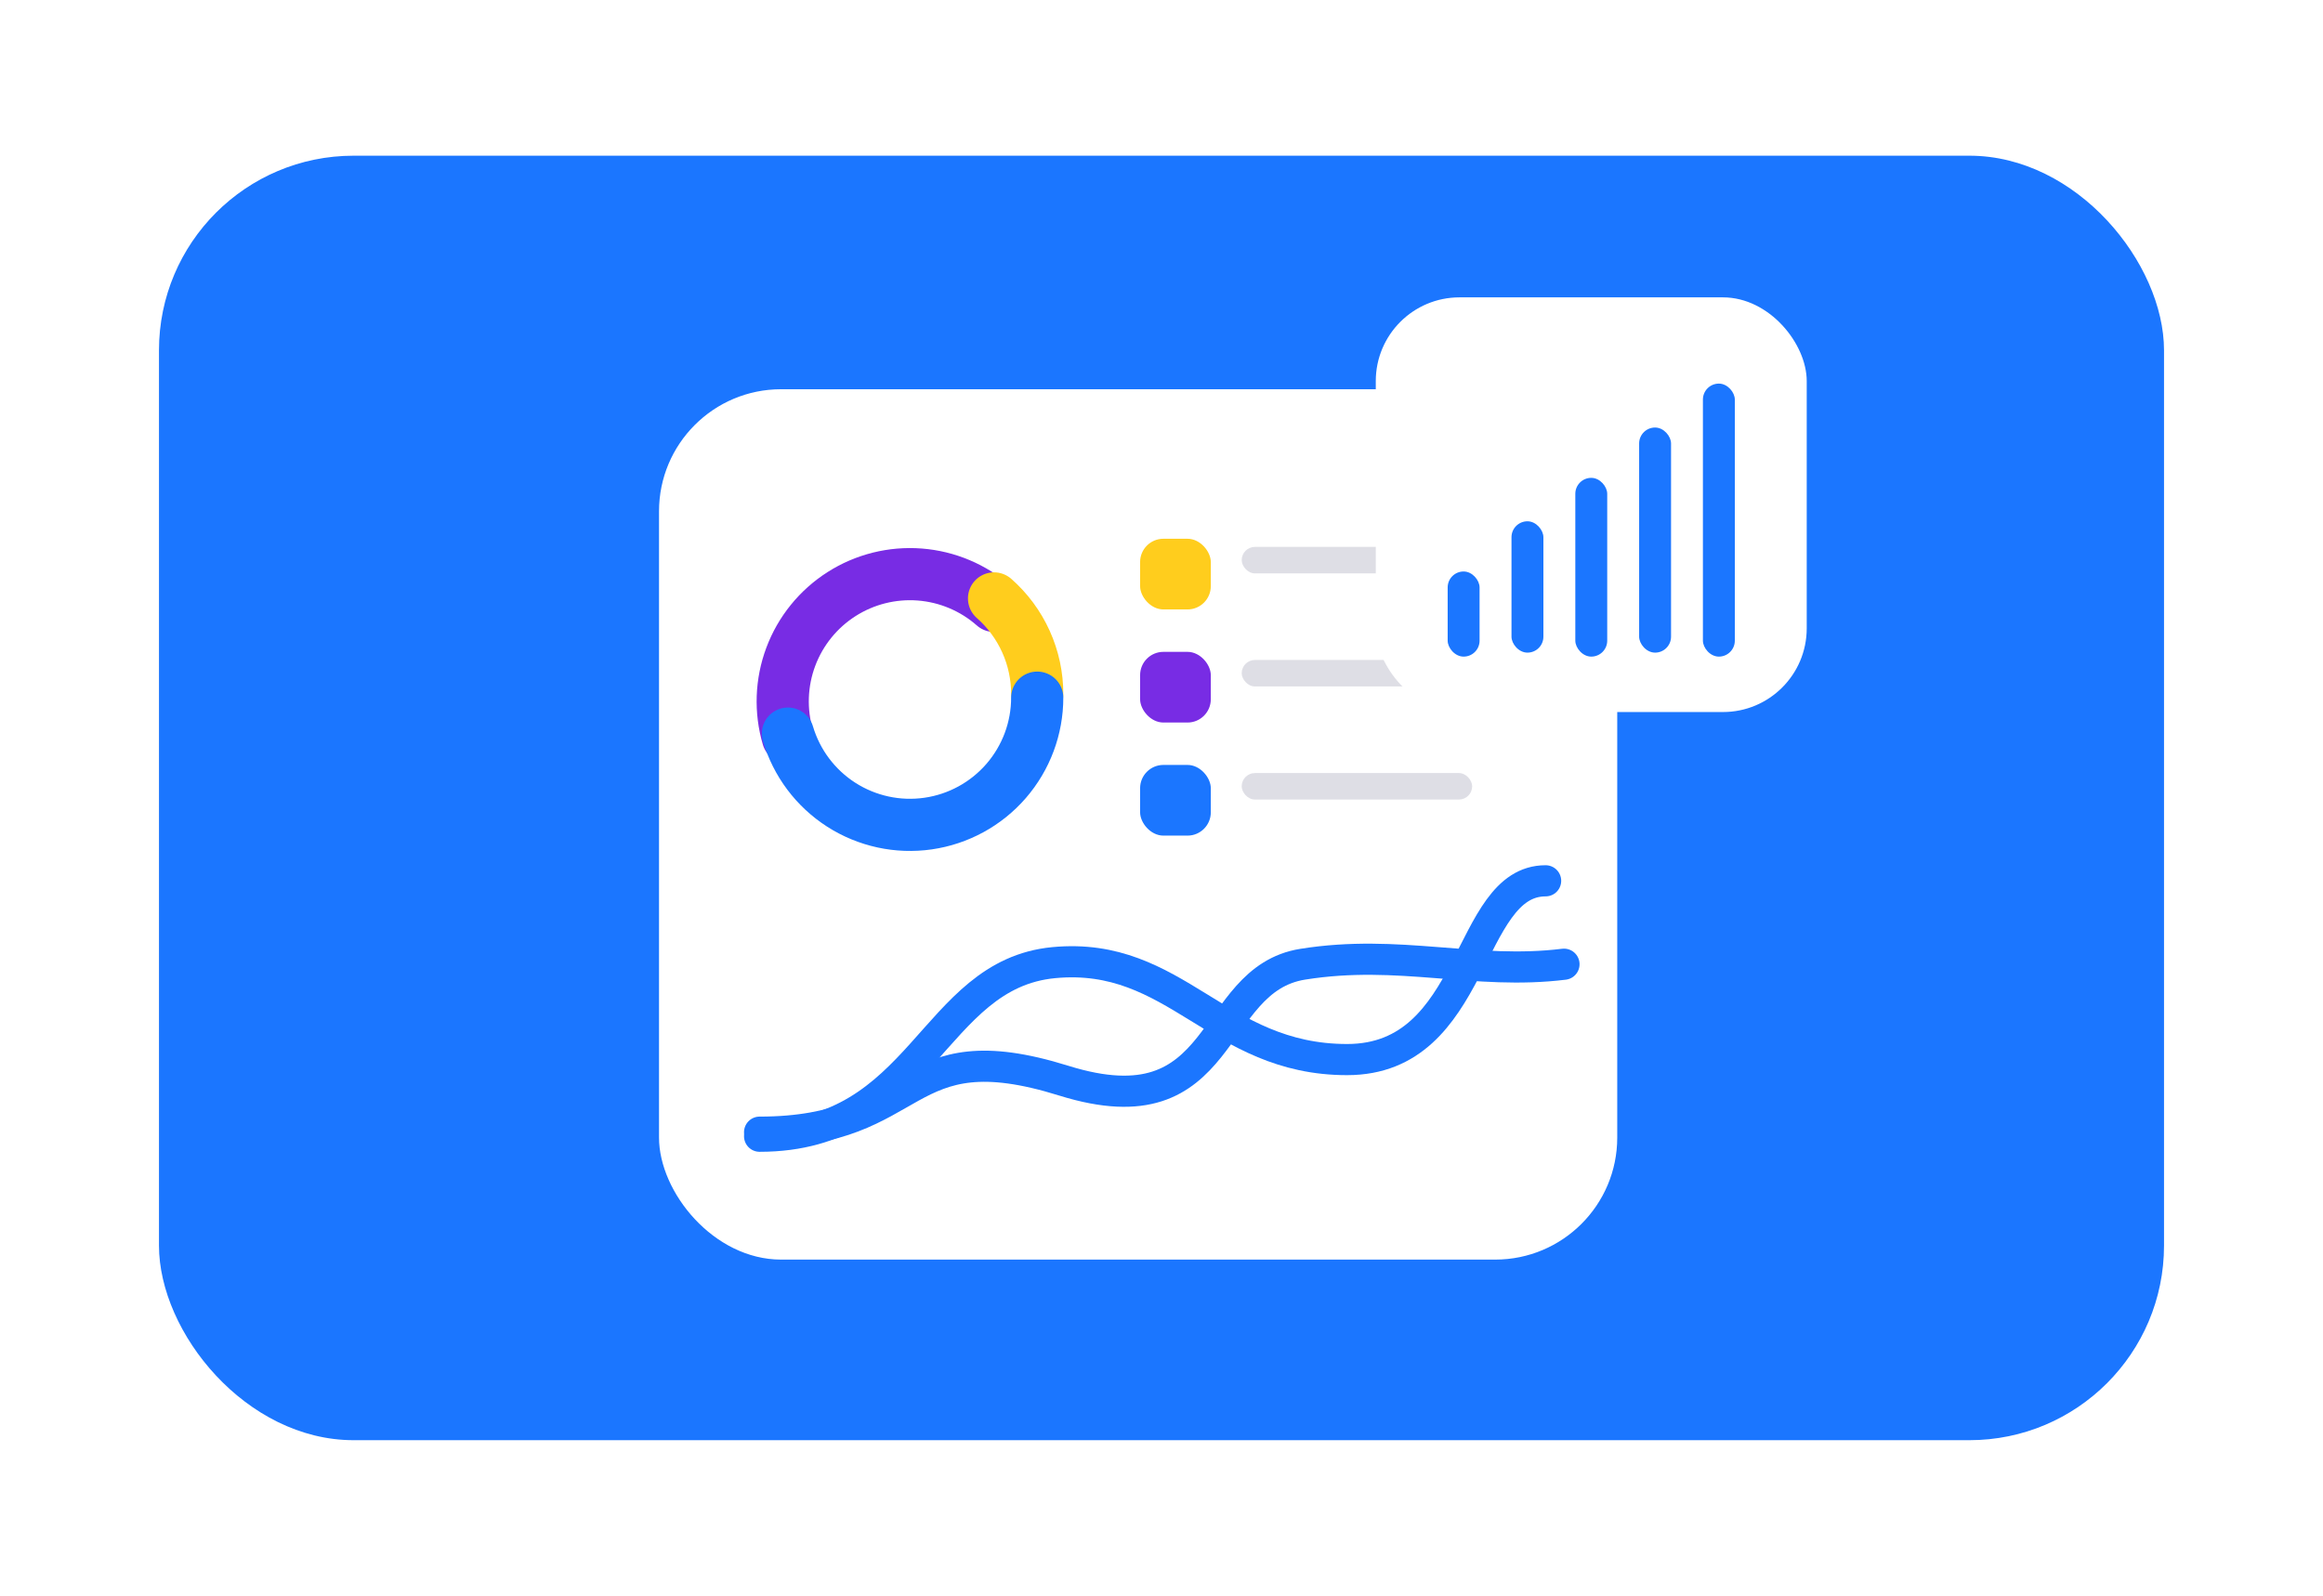 <svg width="358" height="246" viewBox="0 0 358 246" fill="none" xmlns="http://www.w3.org/2000/svg">
<g filter="url(#filter0_d_1457_6774)">
<rect x="24.5" y="14" width="309" height="198" rx="30" fill="#1B76FF"/>
</g>
<g filter="url(#filter1_d_1457_6774)">
<rect x="101.562" y="49.999" width="147.673" height="134.164" rx="18.813" fill="white"/>
<g filter="url(#filter2_d_1457_6774)">
<path d="M117.062 163.267C142.233 163.267 143.531 138.291 162.408 136.507C181.286 134.723 187.578 151.451 207.6 151.451C227.622 151.451 225.878 123.894 238.197 123.894" stroke="#1B76FF" stroke-width="4.801" stroke-linecap="round"/>
</g>
<g filter="url(#filter3_d_1457_6774)">
<path d="M117.062 163.268C142.209 163.268 138.491 147.389 163.937 155.328C189.383 163.268 185.908 139.757 200.767 137.379C215.626 135 227.31 139.078 241.027 137.379" stroke="#1B76FF" stroke-width="4.801" stroke-linecap="round"/>
</g>
<g filter="url(#filter4_d_1457_6774)">
<path d="M121.425 101.362C120.223 97.282 120.379 92.923 121.87 88.94C123.361 84.957 126.107 81.567 129.693 79.28C133.279 76.994 137.511 75.935 141.751 76.264C145.991 76.593 150.01 78.29 153.2 81.102" stroke="#782CE4" stroke-width="8.04" stroke-linecap="round"/>
</g>
<g filter="url(#filter5_d_1457_6774)">
<path d="M153.191 81.094C155.288 82.939 156.967 85.212 158.115 87.759C159.263 90.307 159.854 93.07 159.847 95.864" stroke="#FFCD1D" stroke-width="8.04" stroke-linecap="round"/>
</g>
<g filter="url(#filter6_d_1457_6774)">
<path d="M159.847 95.816C159.847 100.532 158.147 105.09 155.06 108.655C151.973 112.22 147.704 114.553 143.036 115.226C138.369 115.9 133.615 114.868 129.646 112.322C125.676 109.775 122.758 105.883 121.425 101.36" stroke="#1B76FF" stroke-width="8.04" stroke-linecap="round"/>
</g>
<g filter="url(#filter7_d_1457_6774)">
<rect x="175.703" y="70.894" width="10.895" height="10.895" rx="3.589" fill="#FFCD1D"/>
</g>
<g filter="url(#filter8_d_1457_6774)">
<rect x="175.703" y="88.327" width="10.895" height="10.895" rx="3.589" fill="#782CE4"/>
</g>
<g filter="url(#filter9_d_1457_6774)">
<rect x="175.703" y="105.758" width="10.895" height="10.895" rx="3.589" fill="#1B76FF"/>
</g>
<rect opacity="0.5" x="191.359" y="74.3" width="38.814" height="4.086" rx="2.043" fill="#BEBFCC"/>
<rect opacity="0.5" x="191.359" y="91.731" width="29.701" height="4.086" rx="2.043" fill="#BEBFCC"/>
<rect opacity="0.5" x="191.359" y="109.163" width="35.518" height="4.086" rx="2.043" fill="#BEBFCC"/>
</g>
<g filter="url(#filter10_d_1457_6774)">
<rect x="212.023" y="35.837" width="66.414" height="63.921" rx="12.907" fill="white"/>
<g filter="url(#filter11_d_1457_6774)">
<rect x="223.102" y="75.634" width="4.917" height="13.123" rx="2.458" fill="#1B76FF"/>
</g>
<g filter="url(#filter12_d_1457_6774)">
<rect x="232.938" y="68.511" width="4.917" height="20.246" rx="2.458" fill="#1B76FF"/>
</g>
<g filter="url(#filter13_d_1457_6774)">
<rect x="242.773" y="61.201" width="4.917" height="27.556" rx="2.458" fill="#1B76FF"/>
</g>
<g filter="url(#filter14_d_1457_6774)">
<rect x="252.609" y="54.058" width="4.917" height="34.699" rx="2.458" fill="#1B76FF"/>
</g>
<g filter="url(#filter15_d_1457_6774)">
<rect x="262.438" y="46.673" width="4.917" height="42.084" rx="2.458" fill="#1B76FF"/>
</g>
</g>
<defs>
<filter id="filter0_d_1457_6774" x="0.5" y="0" width="357" height="246" filterUnits="userSpaceOnUse" color-interpolation-filters="sRGB">
<feFlood flood-opacity="0" result="BackgroundImageFix"/>
<feColorMatrix in="SourceAlpha" type="matrix" values="0 0 0 0 0 0 0 0 0 0 0 0 0 0 0 0 0 0 127 0" result="hardAlpha"/>
<feOffset dy="10"/>
<feGaussianBlur stdDeviation="12"/>
<feColorMatrix type="matrix" values="0 0 0 0 0.104 0 0 0 0 0.463 0 0 0 0 1 0 0 0 0.26 0"/>
<feBlend mode="normal" in2="BackgroundImageFix" result="effect1_dropShadow_1457_6774"/>
<feBlend mode="normal" in="SourceGraphic" in2="effect1_dropShadow_1457_6774" result="shape"/>
</filter>
<filter id="filter1_d_1457_6774" x="77.562" y="35.999" width="195.672" height="182.164" filterUnits="userSpaceOnUse" color-interpolation-filters="sRGB">
<feFlood flood-opacity="0" result="BackgroundImageFix"/>
<feColorMatrix in="SourceAlpha" type="matrix" values="0 0 0 0 0 0 0 0 0 0 0 0 0 0 0 0 0 0 127 0" result="hardAlpha"/>
<feOffset dy="10"/>
<feGaussianBlur stdDeviation="12"/>
<feColorMatrix type="matrix" values="0 0 0 0 0.104 0 0 0 0 0.463 0 0 0 0 1 0 0 0 0.26 0"/>
<feBlend mode="normal" in2="BackgroundImageFix" result="effect1_dropShadow_1457_6774"/>
<feBlend mode="normal" in="SourceGraphic" in2="effect1_dropShadow_1457_6774" result="shape"/>
</filter>
<filter id="filter2_d_1457_6774" x="111.533" y="120.241" width="132.2" height="50.436" filterUnits="userSpaceOnUse" color-interpolation-filters="sRGB">
<feFlood flood-opacity="0" result="BackgroundImageFix"/>
<feColorMatrix in="SourceAlpha" type="matrix" values="0 0 0 0 0 0 0 0 0 0 0 0 0 0 0 0 0 0 127 0" result="hardAlpha"/>
<feOffset dy="1.879"/>
<feGaussianBlur stdDeviation="1.566"/>
<feColorMatrix type="matrix" values="0 0 0 0 0.104 0 0 0 0 0.463 0 0 0 0 1 0 0 0 0.21 0"/>
<feBlend mode="normal" in2="BackgroundImageFix" result="effect1_dropShadow_1457_6774"/>
<feBlend mode="normal" in="SourceGraphic" in2="effect1_dropShadow_1457_6774" result="shape"/>
</filter>
<filter id="filter3_d_1457_6774" x="111.533" y="132.333" width="135.028" height="37.719" filterUnits="userSpaceOnUse" color-interpolation-filters="sRGB">
<feFlood flood-opacity="0" result="BackgroundImageFix"/>
<feColorMatrix in="SourceAlpha" type="matrix" values="0 0 0 0 0 0 0 0 0 0 0 0 0 0 0 0 0 0 127 0" result="hardAlpha"/>
<feOffset dy="1.252"/>
<feGaussianBlur stdDeviation="1.566"/>
<feColorMatrix type="matrix" values="0 0 0 0 0.104 0 0 0 0 0.463 0 0 0 0 1 0 0 0 0.24 0"/>
<feBlend mode="normal" in2="BackgroundImageFix" result="effect1_dropShadow_1457_6774"/>
<feBlend mode="normal" in="SourceGraphic" in2="effect1_dropShadow_1457_6774" result="shape"/>
</filter>
<filter id="filter4_d_1457_6774" x="114.304" y="72.185" width="45.212" height="37.792" filterUnits="userSpaceOnUse" color-interpolation-filters="sRGB">
<feFlood flood-opacity="0" result="BackgroundImageFix"/>
<feColorMatrix in="SourceAlpha" type="matrix" values="0 0 0 0 0 0 0 0 0 0 0 0 0 0 0 0 0 0 127 0" result="hardAlpha"/>
<feOffset dy="2.297"/>
<feGaussianBlur stdDeviation="1.149"/>
<feColorMatrix type="matrix" values="0 0 0 0 0.471 0 0 0 0 0.173 0 0 0 0 0.894 0 0 0 0.24 0"/>
<feBlend mode="normal" in2="BackgroundImageFix" result="effect1_dropShadow_1457_6774"/>
<feBlend mode="normal" in="SourceGraphic" in2="effect1_dropShadow_1457_6774" result="shape"/>
</filter>
<filter id="filter5_d_1457_6774" x="145.152" y="74.202" width="22.736" height="30.851" filterUnits="userSpaceOnUse" color-interpolation-filters="sRGB">
<feFlood flood-opacity="0" result="BackgroundImageFix"/>
<feColorMatrix in="SourceAlpha" type="matrix" values="0 0 0 0 0 0 0 0 0 0 0 0 0 0 0 0 0 0 127 0" result="hardAlpha"/>
<feOffset dy="1.149"/>
<feGaussianBlur stdDeviation="2.01"/>
<feColorMatrix type="matrix" values="0 0 0 0 1 0 0 0 0 0.805 0 0 0 0 0.113 0 0 0 0.15 0"/>
<feBlend mode="normal" in2="BackgroundImageFix" result="effect1_dropShadow_1457_6774"/>
<feBlend mode="normal" in="SourceGraphic" in2="effect1_dropShadow_1457_6774" result="shape"/>
</filter>
<filter id="filter6_d_1457_6774" x="115.109" y="91.222" width="51.055" height="32.246" filterUnits="userSpaceOnUse" color-interpolation-filters="sRGB">
<feFlood flood-opacity="0" result="BackgroundImageFix"/>
<feColorMatrix in="SourceAlpha" type="matrix" values="0 0 0 0 0 0 0 0 0 0 0 0 0 0 0 0 0 0 127 0" result="hardAlpha"/>
<feOffset dy="1.723"/>
<feGaussianBlur stdDeviation="1.149"/>
<feColorMatrix type="matrix" values="0 0 0 0 0.104 0 0 0 0 0.463 0 0 0 0 1 0 0 0 0.22 0"/>
<feBlend mode="normal" in2="BackgroundImageFix" result="effect1_dropShadow_1457_6774"/>
<feBlend mode="normal" in="SourceGraphic" in2="effect1_dropShadow_1457_6774" result="shape"/>
</filter>
<filter id="filter7_d_1457_6774" x="172.832" y="70.176" width="16.642" height="16.638" filterUnits="userSpaceOnUse" color-interpolation-filters="sRGB">
<feFlood flood-opacity="0" result="BackgroundImageFix"/>
<feColorMatrix in="SourceAlpha" type="matrix" values="0 0 0 0 0 0 0 0 0 0 0 0 0 0 0 0 0 0 127 0" result="hardAlpha"/>
<feOffset dy="2.154"/>
<feGaussianBlur stdDeviation="1.436"/>
<feColorMatrix type="matrix" values="0 0 0 0 1 0 0 0 0 0.805 0 0 0 0 0.113 0 0 0 0.24 0"/>
<feBlend mode="normal" in2="BackgroundImageFix" result="effect1_dropShadow_1457_6774"/>
<feBlend mode="normal" in="SourceGraphic" in2="effect1_dropShadow_1457_6774" result="shape"/>
</filter>
<filter id="filter8_d_1457_6774" x="172.832" y="87.609" width="16.642" height="16.638" filterUnits="userSpaceOnUse" color-interpolation-filters="sRGB">
<feFlood flood-opacity="0" result="BackgroundImageFix"/>
<feColorMatrix in="SourceAlpha" type="matrix" values="0 0 0 0 0 0 0 0 0 0 0 0 0 0 0 0 0 0 127 0" result="hardAlpha"/>
<feOffset dy="2.154"/>
<feGaussianBlur stdDeviation="1.436"/>
<feColorMatrix type="matrix" values="0 0 0 0 0.471 0 0 0 0 0.173 0 0 0 0 0.894 0 0 0 0.26 0"/>
<feBlend mode="normal" in2="BackgroundImageFix" result="effect1_dropShadow_1457_6774"/>
<feBlend mode="normal" in="SourceGraphic" in2="effect1_dropShadow_1457_6774" result="shape"/>
</filter>
<filter id="filter9_d_1457_6774" x="172.832" y="105.04" width="16.642" height="16.638" filterUnits="userSpaceOnUse" color-interpolation-filters="sRGB">
<feFlood flood-opacity="0" result="BackgroundImageFix"/>
<feColorMatrix in="SourceAlpha" type="matrix" values="0 0 0 0 0 0 0 0 0 0 0 0 0 0 0 0 0 0 127 0" result="hardAlpha"/>
<feOffset dy="2.154"/>
<feGaussianBlur stdDeviation="1.436"/>
<feColorMatrix type="matrix" values="0 0 0 0 0.104 0 0 0 0 0.463 0 0 0 0 1 0 0 0 0.18 0"/>
<feBlend mode="normal" in2="BackgroundImageFix" result="effect1_dropShadow_1457_6774"/>
<feBlend mode="normal" in="SourceGraphic" in2="effect1_dropShadow_1457_6774" result="shape"/>
</filter>
<filter id="filter10_d_1457_6774" x="188.023" y="21.837" width="114.414" height="111.921" filterUnits="userSpaceOnUse" color-interpolation-filters="sRGB">
<feFlood flood-opacity="0" result="BackgroundImageFix"/>
<feColorMatrix in="SourceAlpha" type="matrix" values="0 0 0 0 0 0 0 0 0 0 0 0 0 0 0 0 0 0 127 0" result="hardAlpha"/>
<feOffset dy="10"/>
<feGaussianBlur stdDeviation="12"/>
<feColorMatrix type="matrix" values="0 0 0 0 0.104 0 0 0 0 0.463 0 0 0 0 1 0 0 0 0.26 0"/>
<feBlend mode="normal" in2="BackgroundImageFix" result="effect1_dropShadow_1457_6774"/>
<feBlend mode="normal" in="SourceGraphic" in2="effect1_dropShadow_1457_6774" result="shape"/>
</filter>
<filter id="filter11_d_1457_6774" x="220.643" y="75.634" width="9.831" height="18.04" filterUnits="userSpaceOnUse" color-interpolation-filters="sRGB">
<feFlood flood-opacity="0" result="BackgroundImageFix"/>
<feColorMatrix in="SourceAlpha" type="matrix" values="0 0 0 0 0 0 0 0 0 0 0 0 0 0 0 0 0 0 127 0" result="hardAlpha"/>
<feOffset dy="2.458"/>
<feGaussianBlur stdDeviation="1.229"/>
<feColorMatrix type="matrix" values="0 0 0 0 0.104 0 0 0 0 0.463 0 0 0 0 1 0 0 0 0.15 0"/>
<feBlend mode="normal" in2="BackgroundImageFix" result="effect1_dropShadow_1457_6774"/>
<feBlend mode="normal" in="SourceGraphic" in2="effect1_dropShadow_1457_6774" result="shape"/>
</filter>
<filter id="filter12_d_1457_6774" x="230.479" y="67.896" width="9.831" height="25.163" filterUnits="userSpaceOnUse" color-interpolation-filters="sRGB">
<feFlood flood-opacity="0" result="BackgroundImageFix"/>
<feColorMatrix in="SourceAlpha" type="matrix" values="0 0 0 0 0 0 0 0 0 0 0 0 0 0 0 0 0 0 127 0" result="hardAlpha"/>
<feOffset dy="1.844"/>
<feGaussianBlur stdDeviation="1.229"/>
<feColorMatrix type="matrix" values="0 0 0 0 0.104 0 0 0 0 0.463 0 0 0 0 1 0 0 0 0.24 0"/>
<feBlend mode="normal" in2="BackgroundImageFix" result="effect1_dropShadow_1457_6774"/>
<feBlend mode="normal" in="SourceGraphic" in2="effect1_dropShadow_1457_6774" result="shape"/>
</filter>
<filter id="filter13_d_1457_6774" x="240.315" y="61.201" width="9.831" height="32.473" filterUnits="userSpaceOnUse" color-interpolation-filters="sRGB">
<feFlood flood-opacity="0" result="BackgroundImageFix"/>
<feColorMatrix in="SourceAlpha" type="matrix" values="0 0 0 0 0 0 0 0 0 0 0 0 0 0 0 0 0 0 127 0" result="hardAlpha"/>
<feOffset dy="2.458"/>
<feGaussianBlur stdDeviation="1.229"/>
<feColorMatrix type="matrix" values="0 0 0 0 0.104 0 0 0 0 0.463 0 0 0 0 1 0 0 0 0.15 0"/>
<feBlend mode="normal" in2="BackgroundImageFix" result="effect1_dropShadow_1457_6774"/>
<feBlend mode="normal" in="SourceGraphic" in2="effect1_dropShadow_1457_6774" result="shape"/>
</filter>
<filter id="filter14_d_1457_6774" x="250.151" y="53.443" width="9.831" height="39.616" filterUnits="userSpaceOnUse" color-interpolation-filters="sRGB">
<feFlood flood-opacity="0" result="BackgroundImageFix"/>
<feColorMatrix in="SourceAlpha" type="matrix" values="0 0 0 0 0 0 0 0 0 0 0 0 0 0 0 0 0 0 127 0" result="hardAlpha"/>
<feOffset dy="1.844"/>
<feGaussianBlur stdDeviation="1.229"/>
<feColorMatrix type="matrix" values="0 0 0 0 0.104 0 0 0 0 0.463 0 0 0 0 1 0 0 0 0.24 0"/>
<feBlend mode="normal" in2="BackgroundImageFix" result="effect1_dropShadow_1457_6774"/>
<feBlend mode="normal" in="SourceGraphic" in2="effect1_dropShadow_1457_6774" result="shape"/>
</filter>
<filter id="filter15_d_1457_6774" x="259.979" y="46.673" width="9.831" height="47.001" filterUnits="userSpaceOnUse" color-interpolation-filters="sRGB">
<feFlood flood-opacity="0" result="BackgroundImageFix"/>
<feColorMatrix in="SourceAlpha" type="matrix" values="0 0 0 0 0 0 0 0 0 0 0 0 0 0 0 0 0 0 127 0" result="hardAlpha"/>
<feOffset dy="2.458"/>
<feGaussianBlur stdDeviation="1.229"/>
<feColorMatrix type="matrix" values="0 0 0 0 0.104 0 0 0 0 0.463 0 0 0 0 1 0 0 0 0.15 0"/>
<feBlend mode="normal" in2="BackgroundImageFix" result="effect1_dropShadow_1457_6774"/>
<feBlend mode="normal" in="SourceGraphic" in2="effect1_dropShadow_1457_6774" result="shape"/>
</filter>
</defs>
</svg>
